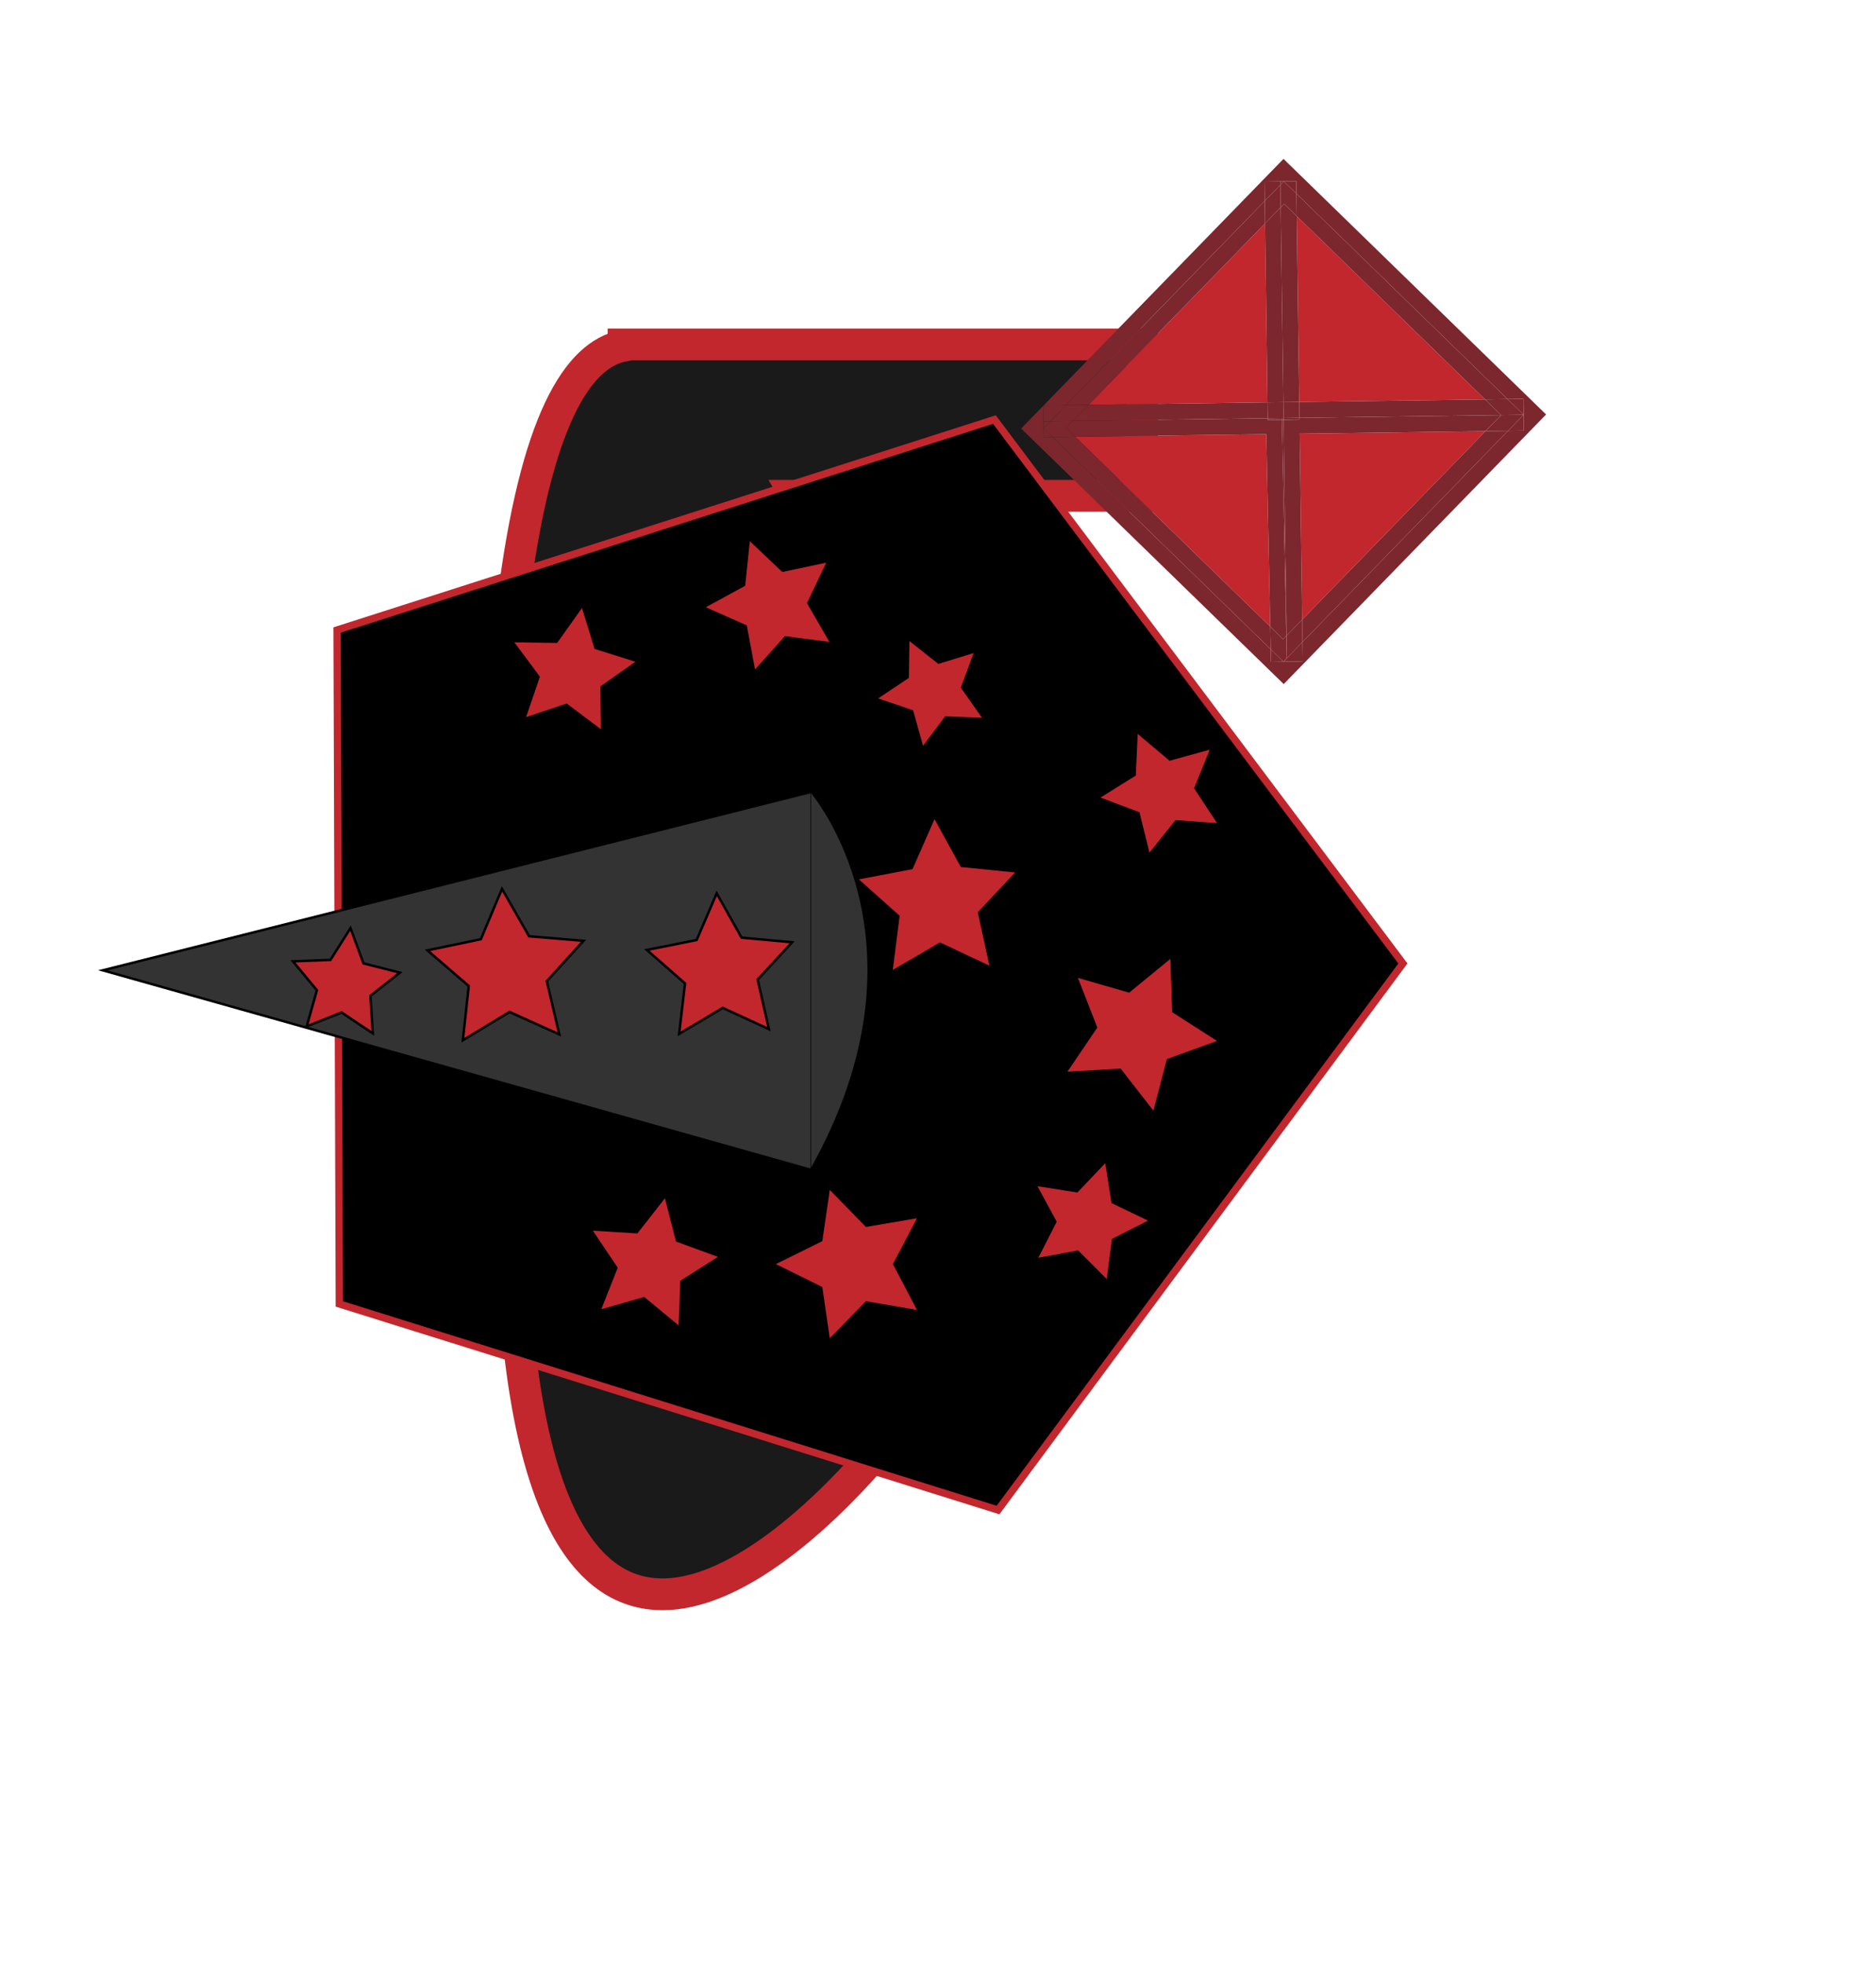 <svg id="Ebene_1" data-name="Ebene 1" xmlns="http://www.w3.org/2000/svg" viewBox="0 0 768 804"><defs><style>.cls-1{fill:#1a1a1a;stroke-width:13px;}.cls-1,.cls-4{stroke:#c1272d;}.cls-1,.cls-4,.cls-5,.cls-6{stroke-miterlimit:10;}.cls-2,.cls-6{fill:#c1272d;}.cls-3{fill:#7c272d;}.cls-4{stroke-width:3px;}.cls-5{fill:#333;}.cls-5,.cls-6{stroke:#000;}.cls-7{fill:none;}</style></defs><title>enemyFireMageAttack</title><path class="cls-1" d="M607,236.5H394.76V237c-18.71,3.56-36,30.57-45.25,104.81l121-34.37s-1.84-3.51-5.07-9H607Z" transform="translate(-139.5 -95.5)"/><path class="cls-1" d="M503.77,683.32s-132.45,172-152.5-44.47" transform="translate(-139.5 -95.5)"/><polygon class="cls-2" points="533.09 253.62 608.14 176.5 532.05 177.53 533.09 253.62"/><polygon class="cls-2" points="440.14 178.78 520.02 256.52 518.39 177.72 440.14 178.78"/><polygon class="cls-2" points="607.97 163.5 530.84 88.44 531.88 164.53 607.97 163.5"/><polygon class="cls-2" points="517.88 91.45 445.62 165.7 518.88 164.71 517.88 91.45"/><polygon class="cls-3" points="525.44 65.04 427.24 165.95 436.43 165.83 517.76 82.26 517.65 74.34 524.15 74.25 525.57 74.24 525.57 74.24 525.57 74.24 530.65 74.17 530.72 79.25 617.16 163.37 623.66 163.28 623.75 169.78 623.84 176.28 617.33 176.37 533.21 262.81 533.32 270.72 520.32 270.95 520.22 265.78 430.95 178.91 427.28 178.96 427.23 175.28 427.23 175.28 427.23 175.28 427.19 172.46 427.1 166.09 418.04 175.41 525.53 280.02 632.94 169.66 525.44 65.04"/><polygon class="cls-3" points="440.14 178.78 430.95 178.91 520.22 265.78 520.02 256.52 440.14 178.78"/><polygon class="cls-3" points="533.09 253.62 533.21 262.81 617.33 176.37 608.14 176.5 533.09 253.62"/><polygon class="cls-3" points="525.57 74.24 525.57 74.24 525.57 74.24 525.57 74.24"/><polygon class="cls-3" points="427.23 175.28 427.23 175.28 427.23 175.28 427.23 175.28"/><polygon class="cls-3" points="607.97 163.5 617.16 163.37 530.72 79.25 530.84 88.44 607.97 163.5"/><polygon class="cls-3" points="517.88 91.45 517.76 82.26 436.43 165.83 445.62 165.7 517.88 91.45"/><polygon class="cls-3" points="531.88 164.53 530.84 88.44 525.69 83.43 524.29 84.86 525.38 164.62 531.88 164.53"/><polygon class="cls-3" points="525.38 164.62 524.29 84.86 517.88 91.45 518.88 164.71 525.38 164.62"/><polygon class="cls-3" points="524.15 74.25 517.65 74.34 517.76 82.26 524.17 75.67 524.15 74.25"/><polygon class="cls-3" points="525.57 74.24 524.15 74.25 524.17 75.67 525.57 74.24"/><polygon class="cls-3" points="530.65 74.17 525.57 74.24 530.72 79.25 530.65 74.17"/><polygon class="cls-3" points="524.29 84.86 524.17 75.67 517.76 82.26 517.88 91.45 524.29 84.86"/><polygon class="cls-3" points="524.29 84.86 525.69 83.43 530.84 88.44 530.72 79.25 525.57 74.24 525.57 74.24 524.17 75.67 524.29 84.86"/><polygon class="cls-3" points="427.1 165.96 427.1 166.09 427.24 165.95 427.1 165.96"/><polygon class="cls-3" points="531.98 171.74 525.48 171.83 526.68 260.21 533.09 253.62 532.05 177.53 608.14 176.5 614.55 169.91 531.97 171.03 531.98 171.74"/><polygon class="cls-3" points="531.97 171.03 614.55 169.91 607.97 163.5 531.88 164.53 531.97 171.03"/><polygon class="cls-3" points="518.88 164.71 445.62 165.7 439.21 172.29 518.97 171.21 518.88 164.71"/><polygon class="cls-3" points="440.14 178.78 518.39 177.72 520.02 256.52 525.28 261.64 526.6 260.28 524.77 171.84 518.98 171.91 518.97 171.21 439.21 172.29 436.42 175.16 440.14 178.78"/><polygon class="cls-3" points="623.66 163.28 617.16 163.37 623.75 169.78 623.66 163.28"/><polygon class="cls-3" points="430.02 172.42 436.43 165.83 427.24 165.95 427.1 166.09 427.19 172.46 430.02 172.42"/><polygon class="cls-3" points="427.28 178.96 430.95 178.91 427.23 175.28 427.28 178.96"/><polygon class="cls-3" points="623.84 176.28 623.75 169.78 617.33 176.37 623.84 176.28"/><polygon class="cls-3" points="427.19 172.46 427.23 175.28 430.02 172.42 427.19 172.46"/><polygon class="cls-3" points="526.82 270.81 526.79 269.41 525.41 270.83 520.22 265.78 520.32 270.95 533.32 270.72 533.21 262.81 526.8 269.4 526.82 270.81"/><polygon class="cls-3" points="439.21 172.29 445.62 165.7 436.43 165.83 430.02 172.42 439.21 172.29"/><polygon class="cls-3" points="614.55 169.91 623.75 169.78 617.16 163.37 607.97 163.5 614.55 169.91"/><polygon class="cls-3" points="436.42 175.16 439.21 172.29 430.02 172.42 427.23 175.28 427.23 175.28 430.95 178.91 440.14 178.78 436.42 175.16"/><polygon class="cls-3" points="526.79 269.41 526.6 260.28 525.28 261.64 520.02 256.52 520.22 265.78 525.41 270.83 526.79 269.41"/><polygon class="cls-3" points="608.14 176.5 617.33 176.37 623.75 169.78 614.55 169.91 608.14 176.5"/><polygon class="cls-3" points="526.68 260.21 526.8 269.4 533.21 262.81 533.09 253.62 526.68 260.21"/><rect class="cls-3" x="658.47" y="266.67" width="5.8" height="0.71" transform="translate(-143.07 -86.49) rotate(-0.78)"/><rect class="cls-3" x="664.92" y="260.08" width="6.5" height="6.5" transform="translate(-143.02 -86.4) rotate(-0.78)"/><polygon class="cls-3" points="525.47 171.12 525.38 164.62 518.88 164.71 518.97 171.21 524.76 171.13 525.47 171.12"/><rect class="cls-3" x="664.97" y="266.58" width="6.5" height="0.71" transform="translate(-143.05 -86.43) rotate(-0.78)"/><polygon class="cls-3" points="524.77 171.84 526.6 260.28 526.68 260.21 525.48 171.83 524.77 171.84"/><polygon class="cls-3" points="526.82 270.81 526.8 269.4 526.79 269.41 526.82 270.81"/><polygon class="cls-3" points="526.79 269.41 526.8 269.4 526.68 260.21 526.6 260.28 526.79 269.41"/><rect class="cls-3" x="664.27" y="266.62" width="0.7" height="0.71" transform="translate(-143.07 -86.44) rotate(-0.78)"/><polygon class="cls-4" points="574.32 394.38 407.1 171.75 138 257.89 138.91 533.75 408.57 618.11 574.32 394.38"/><polyline class="cls-5" points="331.83 324.22 42.06 397.19 331.83 478.82"/><polygon class="cls-6" points="403.02 294.37 387.18 293.72 377.67 306.41 373.39 291.14 358.38 286.02 371.58 277.23 371.81 261.38 384.25 271.21 399.4 266.54 393.89 281.4 403.02 294.37"/><polygon class="cls-6" points="472.4 455.75 458.54 437.93 436 439.25 448.66 420.55 440.44 399.52 462.13 405.79 479.6 391.47 480.34 414.04 499.35 426.22 478.12 433.9 472.4 455.75"/><polygon class="cls-6" points="316.48 517.44 336.18 507.72 339.34 485.98 354.67 501.71 376.32 498 366.1 517.44 376.32 536.88 354.67 533.17 339.34 548.9 336.18 527.16 316.48 517.44"/><polygon class="cls-6" points="245.33 536.67 252.32 518.98 241.71 503.19 260.69 504.38 272.43 489.4 277.17 507.83 295.04 514.36 278.98 524.57 278.29 543.58 263.62 531.46 245.33 536.67"/><polygon class="cls-6" points="214.56 294.37 220.46 277.07 209.56 262.4 227.83 262.67 238.42 247.77 243.81 265.23 261.25 270.69 246.31 281.21 246.5 299.49 231.88 288.53 214.56 294.37"/><polygon class="cls-6" points="308.79 275.13 305.28 256.36 287.82 248.61 304.59 239.47 306.57 220.47 320.44 233.6 339.12 229.61 330.93 246.86 340.49 263.39 321.55 260.93 308.79 275.13"/><polygon class="cls-6" points="470.33 350.13 466.04 332.85 449.38 326.59 464.49 317.17 465.3 299.38 478.92 310.85 496.09 306.12 489.4 322.62 499.2 337.49 481.44 336.22 470.33 350.13"/><polygon class="cls-6" points="364.87 397.98 367.76 375.05 350.51 359.66 373.21 355.33 382.52 334.17 393.65 354.42 416.65 356.73 400.83 373.58 405.74 396.17 384.83 386.33 364.87 397.98"/><polygon class="cls-6" points="424.17 515.52 432.03 500.11 423.79 484.89 440.88 487.6 452.8 475.06 455.5 492.15 471.11 499.62 455.69 507.47 453.42 524.62 441.19 512.38 424.17 515.52"/><polygon class="cls-6" points="189.48 425.83 191.9 403.61 174.98 389.02 196.85 384.46 205.5 363.85 216.6 383.25 238.87 385.1 223.85 401.65 228.97 423.41 208.59 414.24 189.48 425.83"/><polygon class="cls-6" points="125.56 420.13 129.74 405.34 119.92 393.51 135.28 392.92 143.49 379.92 148.81 394.35 163.7 398.14 151.63 407.66 152.62 423 139.84 414.45 125.56 420.13"/><polygon class="cls-6" points="278.02 423.21 280.44 402.56 264.81 388.86 285.2 384.78 293.4 365.68 303.58 383.81 324.28 385.7 310.18 400.99 314.78 421.26 295.89 412.58 278.02 423.21"/><path class="cls-5" d="M471.56,419.44s53,61,0,155" transform="translate(-139.5 -95.5)"/><ellipse id="hitkreis" class="cls-7" cx="384" cy="402" rx="384" ry="402"/></svg>
